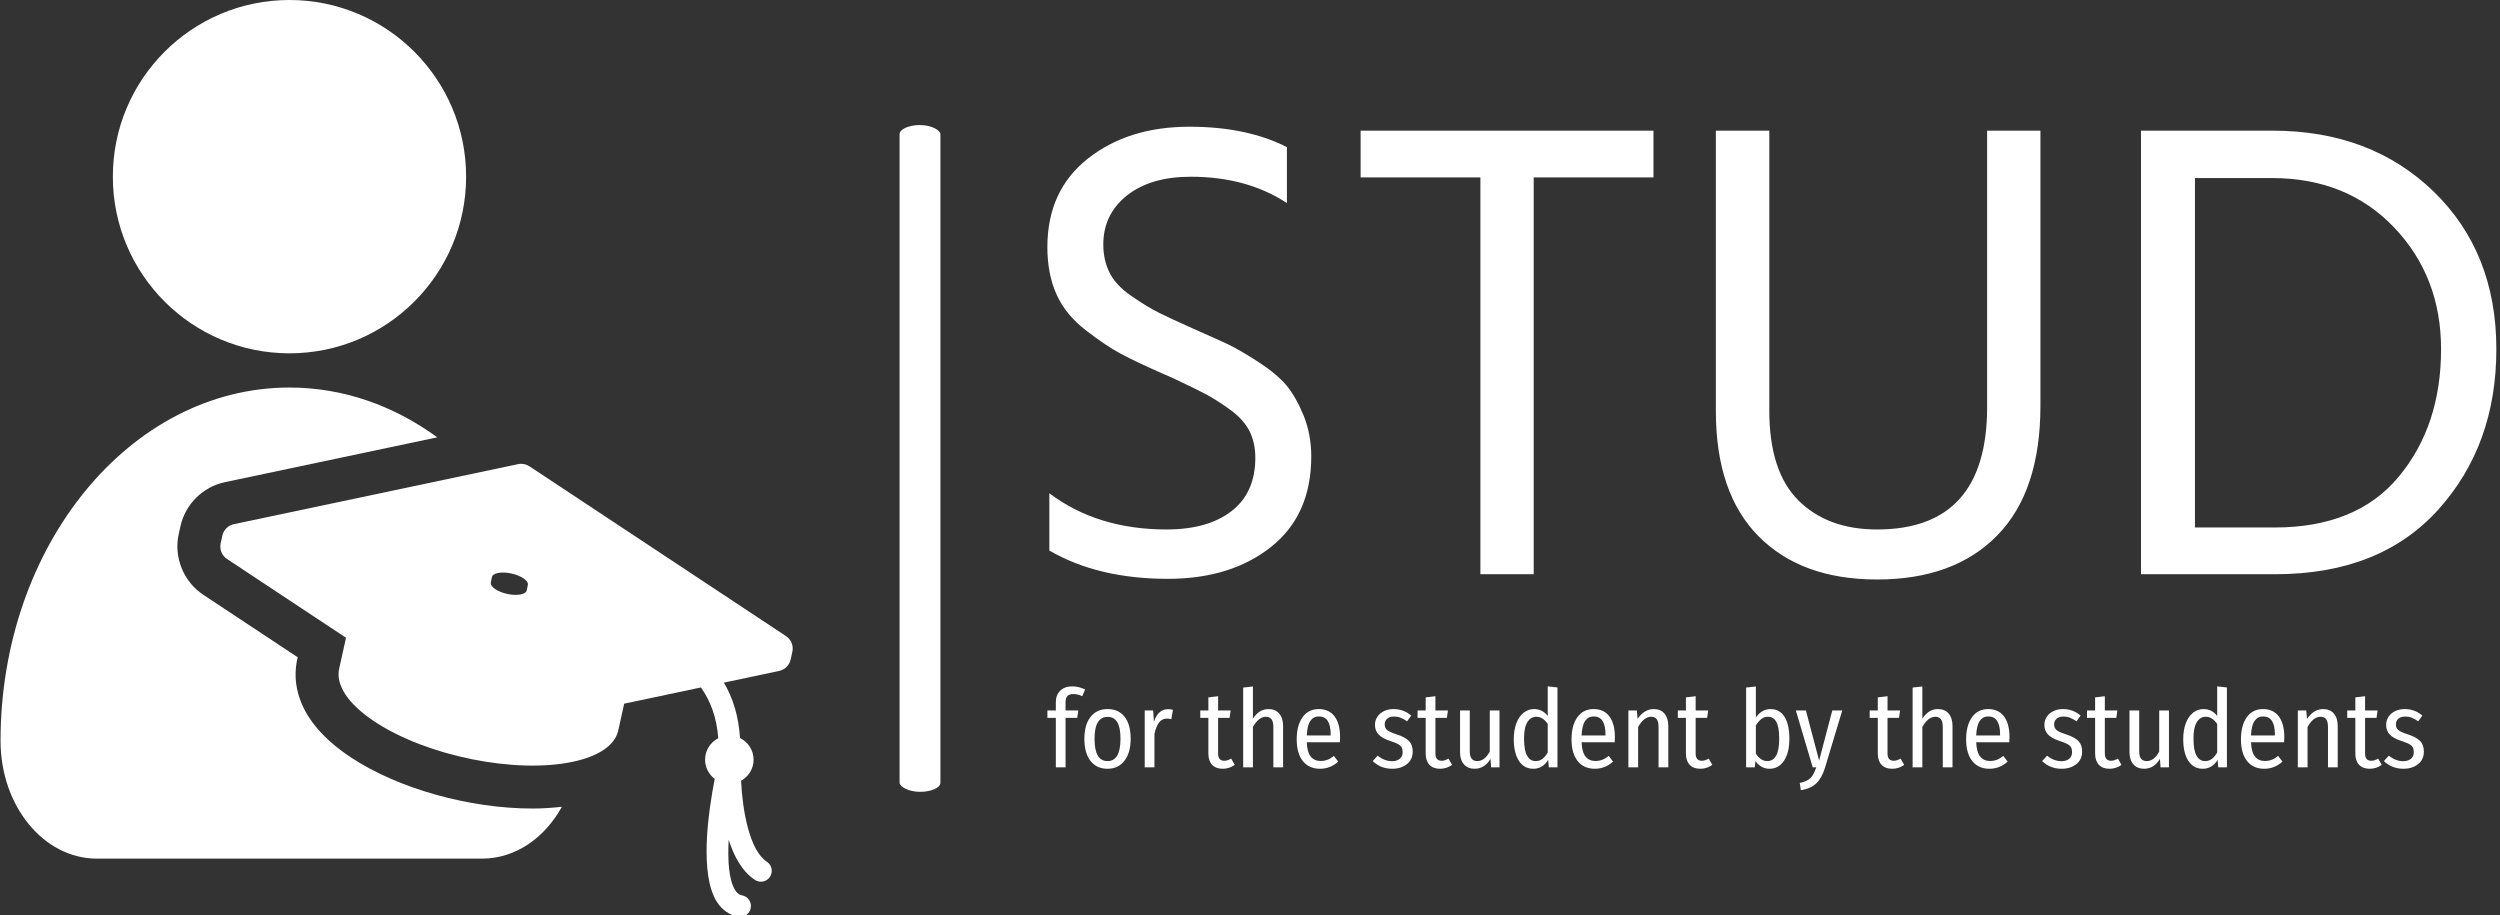 <svg xmlns="http://www.w3.org/2000/svg" version="1.1" xmlns:xlink="http://www.w3.org/1999/xlink" xmlns:svgjs="http://svgjs.dev/svgjs" width="2000" height="732" viewBox="0 0 2000 732"><rect x="0" y="0" width="2000" height="732" fill="#333333" stroke="none"/><g transform="matrix(1,0,0,1,-1.212,0.757)"><svg viewBox="0 0 396 145" data-background-color="#ffffff" preserveAspectRatio="xMidYMid meet" height="732" width="2000" xmlns="http://www.w3.org/2000/svg" xmlns:xlink="http://www.w3.org/1999/xlink"><g id="tight-bounds" transform="matrix(1,0,0,1,0.24,-0.15)"><svg viewBox="0 0 395.52 145.3" height="145.3" width="395.52"><g><svg viewBox="0 0 681.22 250.256" height="145.3" width="395.52"><g><rect width="11.144" height="181.988" x="245.382" y="34.134" fill="#FFffff" opacity="1" stroke-width="0" stroke="transparent" fill-opacity="1" class="rect-o-0" data-fill-palette-color="primary" rx="1%" id="o-0" data-palette-color="#61777f"></rect></g><g transform="matrix(1,0,0,1,285.7,34.587)"><svg viewBox="0 0 395.52 181.083" height="181.083" width="395.52"><g><svg viewBox="0 0 395.52 181.083" height="181.083" width="395.52"><g><svg viewBox="0 0 395.52 123.578" height="123.578" width="395.52"><g transform="matrix(1,0,0,1,0,0)"><svg width="395.52" viewBox="3.3 -34 110.09 34.4" height="123.578" data-palette-color="#61777f"><g class="undefined-text-0" data-fill-palette-color="primary" id="text-0"><path d="M23.35-8.95L23.35-8.95Q23.35-4.5 20.3-2.08 17.25 0.35 12.45 0.35L12.45 0.35Q7.15 0.35 3.45-1.8L3.45-1.8 3.45-6.15Q7.1-3.4 12.35-3.4L12.35-3.4Q15.5-3.4 17.3-4.8 19.1-6.2 19.1-8.85L19.1-8.85Q19.1-9.95 18.68-10.83 18.25-11.7 17.28-12.43 16.3-13.15 15.43-13.63 14.55-14.1 13.05-14.8L13.05-14.8Q12.75-14.95 12.15-15.2L12.15-15.2Q10-16.15 8.88-16.75 7.75-17.35 6.23-18.53 4.7-19.7 4-21.25 3.3-22.8 3.3-24.85L3.3-24.85Q3.3-29.15 6.38-31.58 9.45-34 14.1-34L14.1-34Q18.45-34 21.5-32.45L21.5-32.45 21.5-28.2Q18.45-30.2 14.2-30.2L14.2-30.2Q11.15-30.2 9.35-28.78 7.55-27.35 7.55-25.05L7.55-25.05Q7.55-23.85 8.03-22.9 8.5-21.95 9.7-21.13 10.9-20.3 11.75-19.88 12.6-19.45 14.4-18.65L14.4-18.65Q16.1-17.9 17-17.48 17.9-17.05 19.33-16.13 20.75-15.2 21.48-14.33 22.2-13.45 22.78-12.03 23.35-10.6 23.35-8.95ZM49.35-33.7L49.35-30.15 40.25-30.15 40.25 0 36.2 0 36.2-30.15 27.1-30.15 27.1-33.7 49.35-33.7ZM78.75-33.7L78.75-12.8Q78.75-6.3 75.47-2.95 72.2 0.4 66.34 0.4L66.34 0.4Q60.59 0.4 57.34-2.88 54.09-6.15 54.09-12.4L54.09-12.4 54.09-33.7 58.15-33.7 58.15-12.45Q58.15-7.8 60.37-5.6 62.59-3.4 66.34-3.4L66.34-3.4Q74.7-3.4 74.7-12.7L74.7-12.7 74.7-33.7 78.75-33.7ZM96.59 0L96.59 0 86.39 0 86.39-33.7 96.39-33.7Q103.84-33.7 108.62-29.08 113.39-24.45 113.39-17.1L113.39-17.1Q113.39-9.8 108.97-4.9 104.54 0 96.59 0ZM96.34-30.1L96.34-30.1 90.49-30.1 90.49-3.55 96.54-3.55Q102.79-3.55 105.99-7.43 109.19-11.3 109.19-17.1L109.19-17.1Q109.19-22.6 105.62-26.35 102.04-30.1 96.34-30.1Z" fill="#FFffff" data-fill-palette-color="primary"></path></g></svg></g></svg></g><g transform="matrix(1,0,0,1,0,152.751)"><svg viewBox="0 0 375.744 28.331" height="28.331" width="375.744"><g transform="matrix(1,0,0,1,0,0)"><svg width="375.744" viewBox="0.65 -37.45 636.52 48" height="28.331" data-palette-color="#61777f"><path d="M12.65-33.9Q10.8-33.9 9.93-33 9.05-32.1 9.05-30.2L9.05-30.2 9.05-26.3 14.95-26.3 14.45-22.9 9.05-22.9 9.05 0 4.55 0 4.55-22.9 0.65-22.9 0.65-26.3 4.55-26.3 4.55-30.15Q4.55-33.45 6.58-35.45 8.6-37.45 12.2-37.45L12.2-37.45Q15.2-37.45 18.1-36L18.1-36 16.75-32.9Q14.7-33.9 12.65-33.9L12.65-33.9ZM28.5-26.95Q33.55-26.95 36.35-23.4 39.15-19.85 39.15-13.2L39.15-13.2Q39.15-6.8 36.3-3.08 33.45 0.65 28.45 0.65L28.45 0.65Q23.4 0.65 20.57-3 17.75-6.65 17.75-13.15L17.75-13.15Q17.75-19.7 20.6-23.33 23.45-26.95 28.5-26.95L28.5-26.95ZM28.5-23.35Q25.55-23.35 24-20.88 22.45-18.4 22.45-13.15L22.45-13.15Q22.45-2.9 28.45-2.9L28.45-2.9Q34.45-2.9 34.45-13.2L34.45-13.2Q34.45-18.45 32.95-20.9 31.45-23.35 28.5-23.35L28.5-23.35ZM56.45-26.9Q57.75-26.9 58.7-26.6L58.7-26.6 57.95-22.25Q57-22.55 55.9-22.55L55.9-22.55Q53.7-22.55 52.32-20.8 50.95-19.05 50.15-15.45L50.15-15.45 50.15 0 45.65 0 45.65-26.3 49.55-26.3 49.9-21.1Q51.85-26.9 56.45-26.9L56.45-26.9ZM85.64-4.05L87.29-1.15Q84.79 0.65 81.74 0.65L81.74 0.65Q78.54 0.65 76.82-1.2 75.09-3.05 75.09-6.4L75.09-6.4 75.09-22.9 71.34-22.9 71.34-26.3 75.09-26.3 75.09-32.35 79.59-32.9 79.59-26.3 85.39-26.3 84.89-22.9 79.59-22.9 79.59-6.45Q79.59-3.05 82.44-3.05L82.44-3.05Q83.29-3.05 84.02-3.3 84.74-3.55 85.64-4.05L85.64-4.05ZM102.94-26.95Q106.09-26.95 107.86-24.85 109.64-22.75 109.64-19.15L109.64-19.15 109.64 0 105.14 0 105.14-18.6Q105.14-21.15 104.26-22.28 103.39-23.4 101.69-23.4L101.69-23.4Q98.39-23.4 95.69-18.7L95.69-18.7 95.69 0 91.19 0 91.19-36.9 95.69-37.4 95.69-22.55Q97.14-24.7 98.89-25.83 100.64-26.95 102.94-26.95L102.94-26.95ZM135.99-13.95Q135.99-12.9 135.89-11.6L135.89-11.6 120.59-11.6Q120.79-7 122.44-4.98 124.09-2.95 126.94-2.95L126.94-2.95Q128.74-2.95 130.16-3.5 131.59-4.05 133.14-5.3L133.14-5.3 135.14-2.65Q131.44 0.65 126.74 0.65L126.74 0.65Q121.59 0.65 118.76-2.93 115.94-6.5 115.94-12.95L115.94-12.95Q115.94-19.4 118.64-23.18 121.34-26.95 126.14-26.95L126.14-26.95Q130.89-26.95 133.44-23.58 135.99-20.2 135.99-13.95L135.99-13.95ZM131.64-14.75L131.64-15.3Q131.64-23.55 126.19-23.55L126.19-23.55Q123.69-23.55 122.24-21.48 120.79-19.4 120.59-14.75L120.59-14.75 131.64-14.75ZM160.78-26.95Q165.33-26.95 168.88-23.95L168.88-23.95 166.98-21.3Q165.38-22.4 163.98-22.95 162.58-23.5 161.03-23.5L161.03-23.5Q158.98-23.5 157.81-22.53 156.63-21.55 156.63-19.85L156.63-19.85Q156.63-18.2 157.75-17.25 158.88-16.3 162.03-15.3L162.03-15.3Q165.98-14.05 167.78-12.25 169.58-10.45 169.58-7.3L169.58-7.3Q169.58-3.6 166.88-1.48 164.18 0.65 160.13 0.65L160.13 0.65Q154.78 0.65 151.08-2.9L151.08-2.9 153.38-5.4Q156.53-2.85 160.03-2.85L160.03-2.85Q162.23-2.85 163.58-3.95 164.93-5.05 164.93-7L164.93-7Q164.93-8.4 164.46-9.25 163.98-10.1 162.75-10.78 161.53-11.45 159.18-12.2L159.18-12.2Q155.43-13.45 153.78-15.2 152.13-16.95 152.13-19.65L152.13-19.65Q152.13-21.75 153.23-23.4 154.33-25.05 156.28-26 158.23-26.95 160.78-26.95L160.78-26.95ZM186.13-4.05L187.78-1.15Q185.28 0.65 182.23 0.65L182.23 0.65Q179.03 0.65 177.3-1.2 175.58-3.05 175.58-6.4L175.58-6.4 175.58-22.9 171.83-22.9 171.83-26.3 175.58-26.3 175.58-32.35 180.08-32.9 180.08-26.3 185.88-26.3 185.38-22.9 180.08-22.9 180.08-6.45Q180.08-3.05 182.93-3.05L182.93-3.05Q183.78-3.05 184.5-3.3 185.23-3.55 186.13-4.05L186.13-4.05ZM209.72-26.3L209.72 0 205.82 0 205.57-3.95Q202.82 0.65 198.22 0.65L198.22 0.65Q195.07 0.65 193.28-1.4 191.47-3.45 191.47-6.95L191.47-6.95 191.47-26.3 195.97-26.3 195.97-7.35Q195.97-5.05 196.85-3.98 197.72-2.9 199.47-2.9L199.47-2.9Q202.82-2.9 205.22-7.3L205.22-7.3 205.22-26.3 209.72-26.3ZM232.02-37.45L236.52-36.95 236.52 0 232.52 0 232.22-3.45Q229.67 0.65 225.37 0.65L225.37 0.65Q221.07 0.65 218.7-3 216.32-6.65 216.32-13.05L216.32-13.05Q216.32-17.2 217.5-20.35 218.67-23.5 220.82-25.23 222.97-26.95 225.77-26.95L225.77-26.95Q229.52-26.95 232.02-23.8L232.02-23.8 232.02-37.45ZM226.42-2.9Q228.22-2.9 229.55-3.9 230.87-4.9 232.02-6.85L232.02-6.85 232.02-20.05Q229.77-23.4 226.77-23.4L226.77-23.4Q224.12-23.4 222.57-20.85 221.02-18.3 221.07-13.15L221.07-13.15Q221.07-7.9 222.47-5.4 223.87-2.9 226.42-2.9L226.42-2.9ZM263.07-13.95Q263.07-12.9 262.97-11.6L262.97-11.6 247.67-11.6Q247.87-7 249.52-4.98 251.17-2.95 254.02-2.95L254.02-2.95Q255.82-2.95 257.25-3.5 258.67-4.05 260.22-5.3L260.22-5.3 262.22-2.65Q258.52 0.65 253.82 0.65L253.82 0.65Q248.67 0.65 245.85-2.93 243.02-6.5 243.02-12.95L243.02-12.95Q243.02-19.4 245.72-23.18 248.42-26.95 253.22-26.95L253.22-26.95Q257.97-26.95 260.52-23.58 263.07-20.2 263.07-13.95L263.07-13.95ZM258.72-14.75L258.72-15.3Q258.72-23.55 253.27-23.55L253.27-23.55Q250.77-23.55 249.32-21.48 247.87-19.4 247.67-14.75L247.67-14.75 258.72-14.75ZM281.07-26.95Q284.22-26.95 285.99-24.88 287.77-22.8 287.77-19.15L287.77-19.15 287.77 0 283.27 0 283.27-18.6Q283.27-21.15 282.42-22.28 281.57-23.4 279.82-23.4L279.82-23.4Q276.52-23.4 273.82-18.7L273.82-18.7 273.82 0 269.32 0 269.32-26.3 273.22-26.3 273.57-22.4Q276.62-26.95 281.07-26.95L281.07-26.95ZM306.47-4.05L308.12-1.15Q305.62 0.65 302.57 0.65L302.57 0.65Q299.37 0.65 297.64-1.2 295.92-3.05 295.92-6.4L295.92-6.4 295.92-22.9 292.17-22.9 292.17-26.3 295.92-26.3 295.92-32.35 300.42-32.9 300.42-26.3 306.22-26.3 305.72-22.9 300.42-22.9 300.42-6.45Q300.42-3.05 303.27-3.05L303.27-3.05Q304.12-3.05 304.84-3.3 305.57-3.55 306.47-4.05L306.47-4.05ZM335.06-26.95Q339.21-26.95 341.49-23.43 343.76-19.9 343.76-13.2L343.76-13.2Q343.76-6.8 341.29-3.08 338.81 0.65 334.56 0.65L334.56 0.65Q332.56 0.65 330.91-0.28 329.26-1.2 328.06-2.9L328.06-2.9 327.76 0 323.76 0 323.76-36.9 328.26-37.4 328.26-23.1Q329.51-24.9 331.24-25.93 332.96-26.95 335.06-26.95L335.06-26.95ZM333.51-2.9Q339.06-2.9 339.06-13.2L339.06-13.2Q339.06-18.75 337.71-21.08 336.36-23.4 333.86-23.4L333.86-23.4Q332.11-23.4 330.79-22.35 329.46-21.3 328.26-19.4L328.26-19.4 328.26-6.35Q329.21-4.8 330.56-3.85 331.91-2.9 333.51-2.9L333.51-2.9ZM368.21-26.3L360.26 0.1Q358.86 4.75 356.31 7.3 353.76 9.85 349.06 10.55L349.06 10.55 348.56 7.2Q350.91 6.7 352.31 5.85 353.71 5 354.56 3.65 355.41 2.3 356.21 0L356.21 0 354.56 0 346.76-26.3 351.41-26.3 357.51-3.15 363.61-26.3 368.21-26.3ZM395.2-4.05L396.85-1.15Q394.35 0.65 391.3 0.65L391.3 0.65Q388.1 0.65 386.38-1.2 384.65-3.05 384.65-6.4L384.65-6.4 384.65-22.9 380.9-22.9 380.9-26.3 384.65-26.3 384.65-32.35 389.15-32.9 389.15-26.3 394.95-26.3 394.45-22.9 389.15-22.9 389.15-6.45Q389.15-3.05 392-3.05L392-3.05Q392.85-3.05 393.58-3.3 394.3-3.55 395.2-4.05L395.2-4.05ZM412.5-26.95Q415.65-26.95 417.43-24.85 419.2-22.75 419.2-19.15L419.2-19.15 419.2 0 414.7 0 414.7-18.6Q414.7-21.15 413.83-22.28 412.95-23.4 411.25-23.4L411.25-23.4Q407.95-23.4 405.25-18.7L405.25-18.7 405.25 0 400.75 0 400.75-36.9 405.25-37.4 405.25-22.55Q406.7-24.7 408.45-25.83 410.2-26.95 412.5-26.95L412.5-26.95ZM445.55-13.95Q445.55-12.9 445.45-11.6L445.45-11.6 430.15-11.6Q430.35-7 432-4.98 433.65-2.95 436.5-2.95L436.5-2.95Q438.3-2.95 439.72-3.5 441.15-4.05 442.7-5.3L442.7-5.3 444.7-2.65Q441 0.65 436.3 0.65L436.3 0.65Q431.15 0.65 428.32-2.93 425.5-6.5 425.5-12.95L425.5-12.95Q425.5-19.4 428.2-23.18 430.9-26.95 435.7-26.95L435.7-26.95Q440.45-26.95 443-23.58 445.55-20.2 445.55-13.95L445.55-13.95ZM441.2-14.75L441.2-15.3Q441.2-23.55 435.75-23.55L435.75-23.55Q433.25-23.55 431.8-21.48 430.35-19.4 430.15-14.75L430.15-14.75 441.2-14.75ZM470.34-26.95Q474.89-26.95 478.44-23.95L478.44-23.95 476.54-21.3Q474.94-22.4 473.54-22.95 472.14-23.5 470.59-23.5L470.59-23.5Q468.54-23.5 467.37-22.53 466.19-21.55 466.19-19.85L466.19-19.85Q466.19-18.2 467.32-17.25 468.44-16.3 471.59-15.3L471.59-15.3Q475.54-14.05 477.34-12.25 479.14-10.45 479.14-7.3L479.14-7.3Q479.14-3.6 476.44-1.48 473.74 0.65 469.69 0.65L469.69 0.65Q464.34 0.65 460.64-2.9L460.64-2.9 462.94-5.4Q466.09-2.85 469.59-2.85L469.59-2.85Q471.79-2.85 473.14-3.95 474.49-5.05 474.49-7L474.49-7Q474.49-8.4 474.02-9.25 473.54-10.1 472.32-10.78 471.09-11.45 468.74-12.2L468.74-12.2Q464.99-13.45 463.34-15.2 461.69-16.95 461.69-19.65L461.69-19.65Q461.69-21.75 462.79-23.4 463.89-25.05 465.84-26 467.79-26.95 470.34-26.95L470.34-26.95ZM495.69-4.05L497.34-1.15Q494.84 0.65 491.79 0.65L491.79 0.65Q488.59 0.65 486.87-1.2 485.14-3.05 485.14-6.4L485.14-6.4 485.14-22.9 481.39-22.9 481.39-26.3 485.14-26.3 485.14-32.35 489.64-32.9 489.64-26.3 495.44-26.3 494.94-22.9 489.64-22.9 489.64-6.45Q489.64-3.05 492.49-3.05L492.49-3.05Q493.34-3.05 494.07-3.3 494.79-3.55 495.69-4.05L495.69-4.05ZM519.29-26.3L519.29 0 515.39 0 515.14-3.95Q512.39 0.65 507.79 0.65L507.79 0.65Q504.64 0.65 502.84-1.4 501.04-3.45 501.04-6.95L501.04-6.95 501.04-26.3 505.54-26.3 505.54-7.35Q505.54-5.05 506.41-3.98 507.29-2.9 509.04-2.9L509.04-2.9Q512.39-2.9 514.79-7.3L514.79-7.3 514.79-26.3 519.29-26.3ZM541.59-37.45L546.09-36.95 546.09 0 542.09 0 541.79-3.45Q539.24 0.65 534.94 0.65L534.94 0.65Q530.64 0.65 528.26-3 525.89-6.65 525.89-13.05L525.89-13.05Q525.89-17.2 527.06-20.35 528.24-23.5 530.39-25.23 532.54-26.95 535.34-26.95L535.34-26.95Q539.09-26.95 541.59-23.8L541.59-23.8 541.59-37.45ZM535.99-2.9Q537.79-2.9 539.11-3.9 540.44-4.9 541.59-6.85L541.59-6.85 541.59-20.05Q539.34-23.4 536.34-23.4L536.34-23.4Q533.69-23.4 532.14-20.85 530.59-18.3 530.64-13.15L530.64-13.15Q530.64-7.9 532.04-5.4 533.44-2.9 535.99-2.9L535.99-2.9ZM572.63-13.95Q572.63-12.9 572.53-11.6L572.53-11.6 557.23-11.6Q557.43-7 559.08-4.98 560.73-2.95 563.58-2.95L563.58-2.95Q565.38-2.95 566.81-3.5 568.23-4.05 569.78-5.3L569.78-5.3 571.78-2.65Q568.08 0.65 563.38 0.65L563.38 0.65Q558.23 0.65 555.41-2.93 552.58-6.5 552.58-12.95L552.58-12.95Q552.58-19.4 555.28-23.18 557.98-26.95 562.78-26.95L562.78-26.95Q567.53-26.95 570.08-23.58 572.63-20.2 572.63-13.95L572.63-13.95ZM568.28-14.75L568.28-15.3Q568.28-23.55 562.83-23.55L562.83-23.55Q560.33-23.55 558.88-21.48 557.43-19.4 557.23-14.75L557.23-14.75 568.28-14.75ZM590.63-26.95Q593.78-26.95 595.56-24.88 597.33-22.8 597.33-19.15L597.33-19.15 597.33 0 592.83 0 592.83-18.6Q592.83-21.15 591.98-22.28 591.13-23.4 589.38-23.4L589.38-23.4Q586.08-23.4 583.38-18.7L583.38-18.7 583.38 0 578.88 0 578.88-26.3 582.78-26.3 583.13-22.4Q586.18-26.95 590.63-26.95L590.63-26.95ZM616.03-4.05L617.68-1.15Q615.18 0.65 612.13 0.65L612.13 0.65Q608.93 0.65 607.2-1.2 605.48-3.05 605.48-6.4L605.48-6.4 605.48-22.9 601.73-22.9 601.73-26.3 605.48-26.3 605.48-32.35 609.98-32.9 609.98-26.3 615.78-26.3 615.28-22.9 609.98-22.9 609.98-6.45Q609.98-3.05 612.83-3.05L612.83-3.05Q613.68-3.05 614.4-3.3 615.13-3.55 616.03-4.05L616.03-4.05ZM628.38-26.95Q632.92-26.95 636.48-23.95L636.48-23.95 634.57-21.3Q632.98-22.4 631.57-22.95 630.17-23.5 628.63-23.5L628.63-23.5Q626.57-23.5 625.4-22.53 624.23-21.55 624.23-19.85L624.23-19.85Q624.23-18.2 625.35-17.25 626.48-16.3 629.63-15.3L629.63-15.3Q633.57-14.05 635.38-12.25 637.17-10.45 637.17-7.3L637.17-7.3Q637.17-3.6 634.48-1.48 631.77 0.65 627.73 0.65L627.73 0.65Q622.38 0.65 618.67-2.9L618.67-2.9 620.98-5.4Q624.13-2.85 627.63-2.85L627.63-2.85Q629.82-2.85 631.17-3.95 632.52-5.05 632.52-7L632.52-7Q632.52-8.4 632.05-9.25 631.57-10.1 630.35-10.78 629.13-11.45 626.77-12.2L626.77-12.2Q623.02-13.45 621.38-15.2 619.73-16.95 619.73-19.65L619.73-19.65Q619.73-21.75 620.82-23.4 621.92-25.05 623.88-26 625.82-26.95 628.38-26.95L628.38-26.95Z" opacity="1" transform="matrix(1,0,0,1,0,0)" fill="#FFffff" class="undefined-text-1" data-fill-palette-color="secondary" id="text-1"></path></svg></g></svg></g></svg></g></svg></g><g><svg viewBox="0 0 216.208 250.256" height="250.256" width="216.208"><g><svg xmlns="http://www.w3.org/2000/svg" xmlns:xlink="http://www.w3.org/1999/xlink" version="1.1" x="0" y="0" viewBox="29.81 20 55.355 64.072" enable-background="new 0 0 100 100" xml:space="preserve" height="250.256" width="216.208" class="icon-icon-0" data-fill-palette-color="accent" id="icon-0"><g fill="#61777f" data-fill-palette-color="accent"><path d="M62.343 32.344c0 6.816-5.529 12.346-12.344 12.346-6.812 0-12.342-5.529-12.342-12.346C37.657 25.529 43.187 20 49.999 20 56.813 20 62.343 25.529 62.343 32.344z" fill="#FFffff" data-fill-palette-color="accent"></path><path d="M84.698 64.451l-17.93-11.866c-0.232-0.155-0.519-0.21-0.793-0.151l-19.859 4.193c-0.401 0.084-0.716 0.396-0.805 0.798l-0.119 0.537c-0.094 0.423 0.082 0.86 0.444 1.1l8.314 5.503-0.48 2.172c-0.242 1.099 0.573 2.428 2.483 3.691 3.627 2.399 9.814 3.655 13.832 2.807 1.899-0.4 2.971-1.201 3.189-2.187l0.414-1.876 5.364-1.133c0.667 0.943 1.103 2.088 1.212 3.547-0.545 0.282-0.922 0.844-0.922 1.5 0 0.551 0.266 1.034 0.674 1.344-0.461 2.352-1.076 6.673 0.15 8.589 0.361 0.563 0.873 0.924 1.479 1.039 0.048 0.009 0.096 0.014 0.144 0.014 0.356 0 0.674-0.253 0.744-0.617 0.078-0.411-0.192-0.809-0.603-0.887-0.133-0.025-0.308-0.09-0.486-0.367-0.433-0.676-0.534-2.01-0.454-3.516 0.374 1.168 0.949 2.219 1.835 2.803 0.352 0.232 0.821 0.133 1.051-0.217s0.133-0.82-0.217-1.051c-1.192-0.785-1.695-3.477-1.803-5.66 0.52-0.289 0.875-0.837 0.875-1.474 0-0.667-0.389-1.238-0.949-1.514-0.1-1.555-0.504-2.82-1.128-3.871l3.861-0.816c0.401-0.084 0.716-0.396 0.805-0.797l0.119-0.537C85.235 65.128 85.059 64.689 84.698 64.451zM64.143 60.346c0.016-0.137 0.156-0.249 0.415-0.304 0.516-0.108 1.314 0.054 1.78 0.362 0.233 0.154 0.34 0.316 0.323 0.454l0 0-0.076 0.376h0c-0.017 0.137-0.156 0.248-0.414 0.303-0.517 0.109-1.313-0.053-1.78-0.361-0.233-0.155-0.34-0.317-0.323-0.454L64.143 60.346z" fill="#FFffff" data-fill-palette-color="accent"></path><path d="M66.984 76.5c-4.429 0-9.409-1.401-12.687-3.57-3.998-2.646-4.07-5.421-3.757-6.842l0.035-0.159-6.593-4.364c-1.391-0.918-2.082-2.628-1.72-4.252l0.119-0.536c0.343-1.55 1.567-2.761 3.114-3.085l14.833-3.132c-3.023-2.207-6.555-3.479-10.33-3.479-11.144 0-20.188 11.061-20.188 24.689 0 4.551 3.011 8.23 6.73 8.23h26.917c2.324 0 4.371-1.437 5.58-3.624C68.382 76.451 67.703 76.5 66.984 76.5z" fill="#FFffff" data-fill-palette-color="accent"></path></g></svg></g></svg></g></svg></g><defs></defs></svg><rect width="395.52" height="145.3" fill="none" stroke="none" visibility="hidden"></rect></g></svg></g></svg>